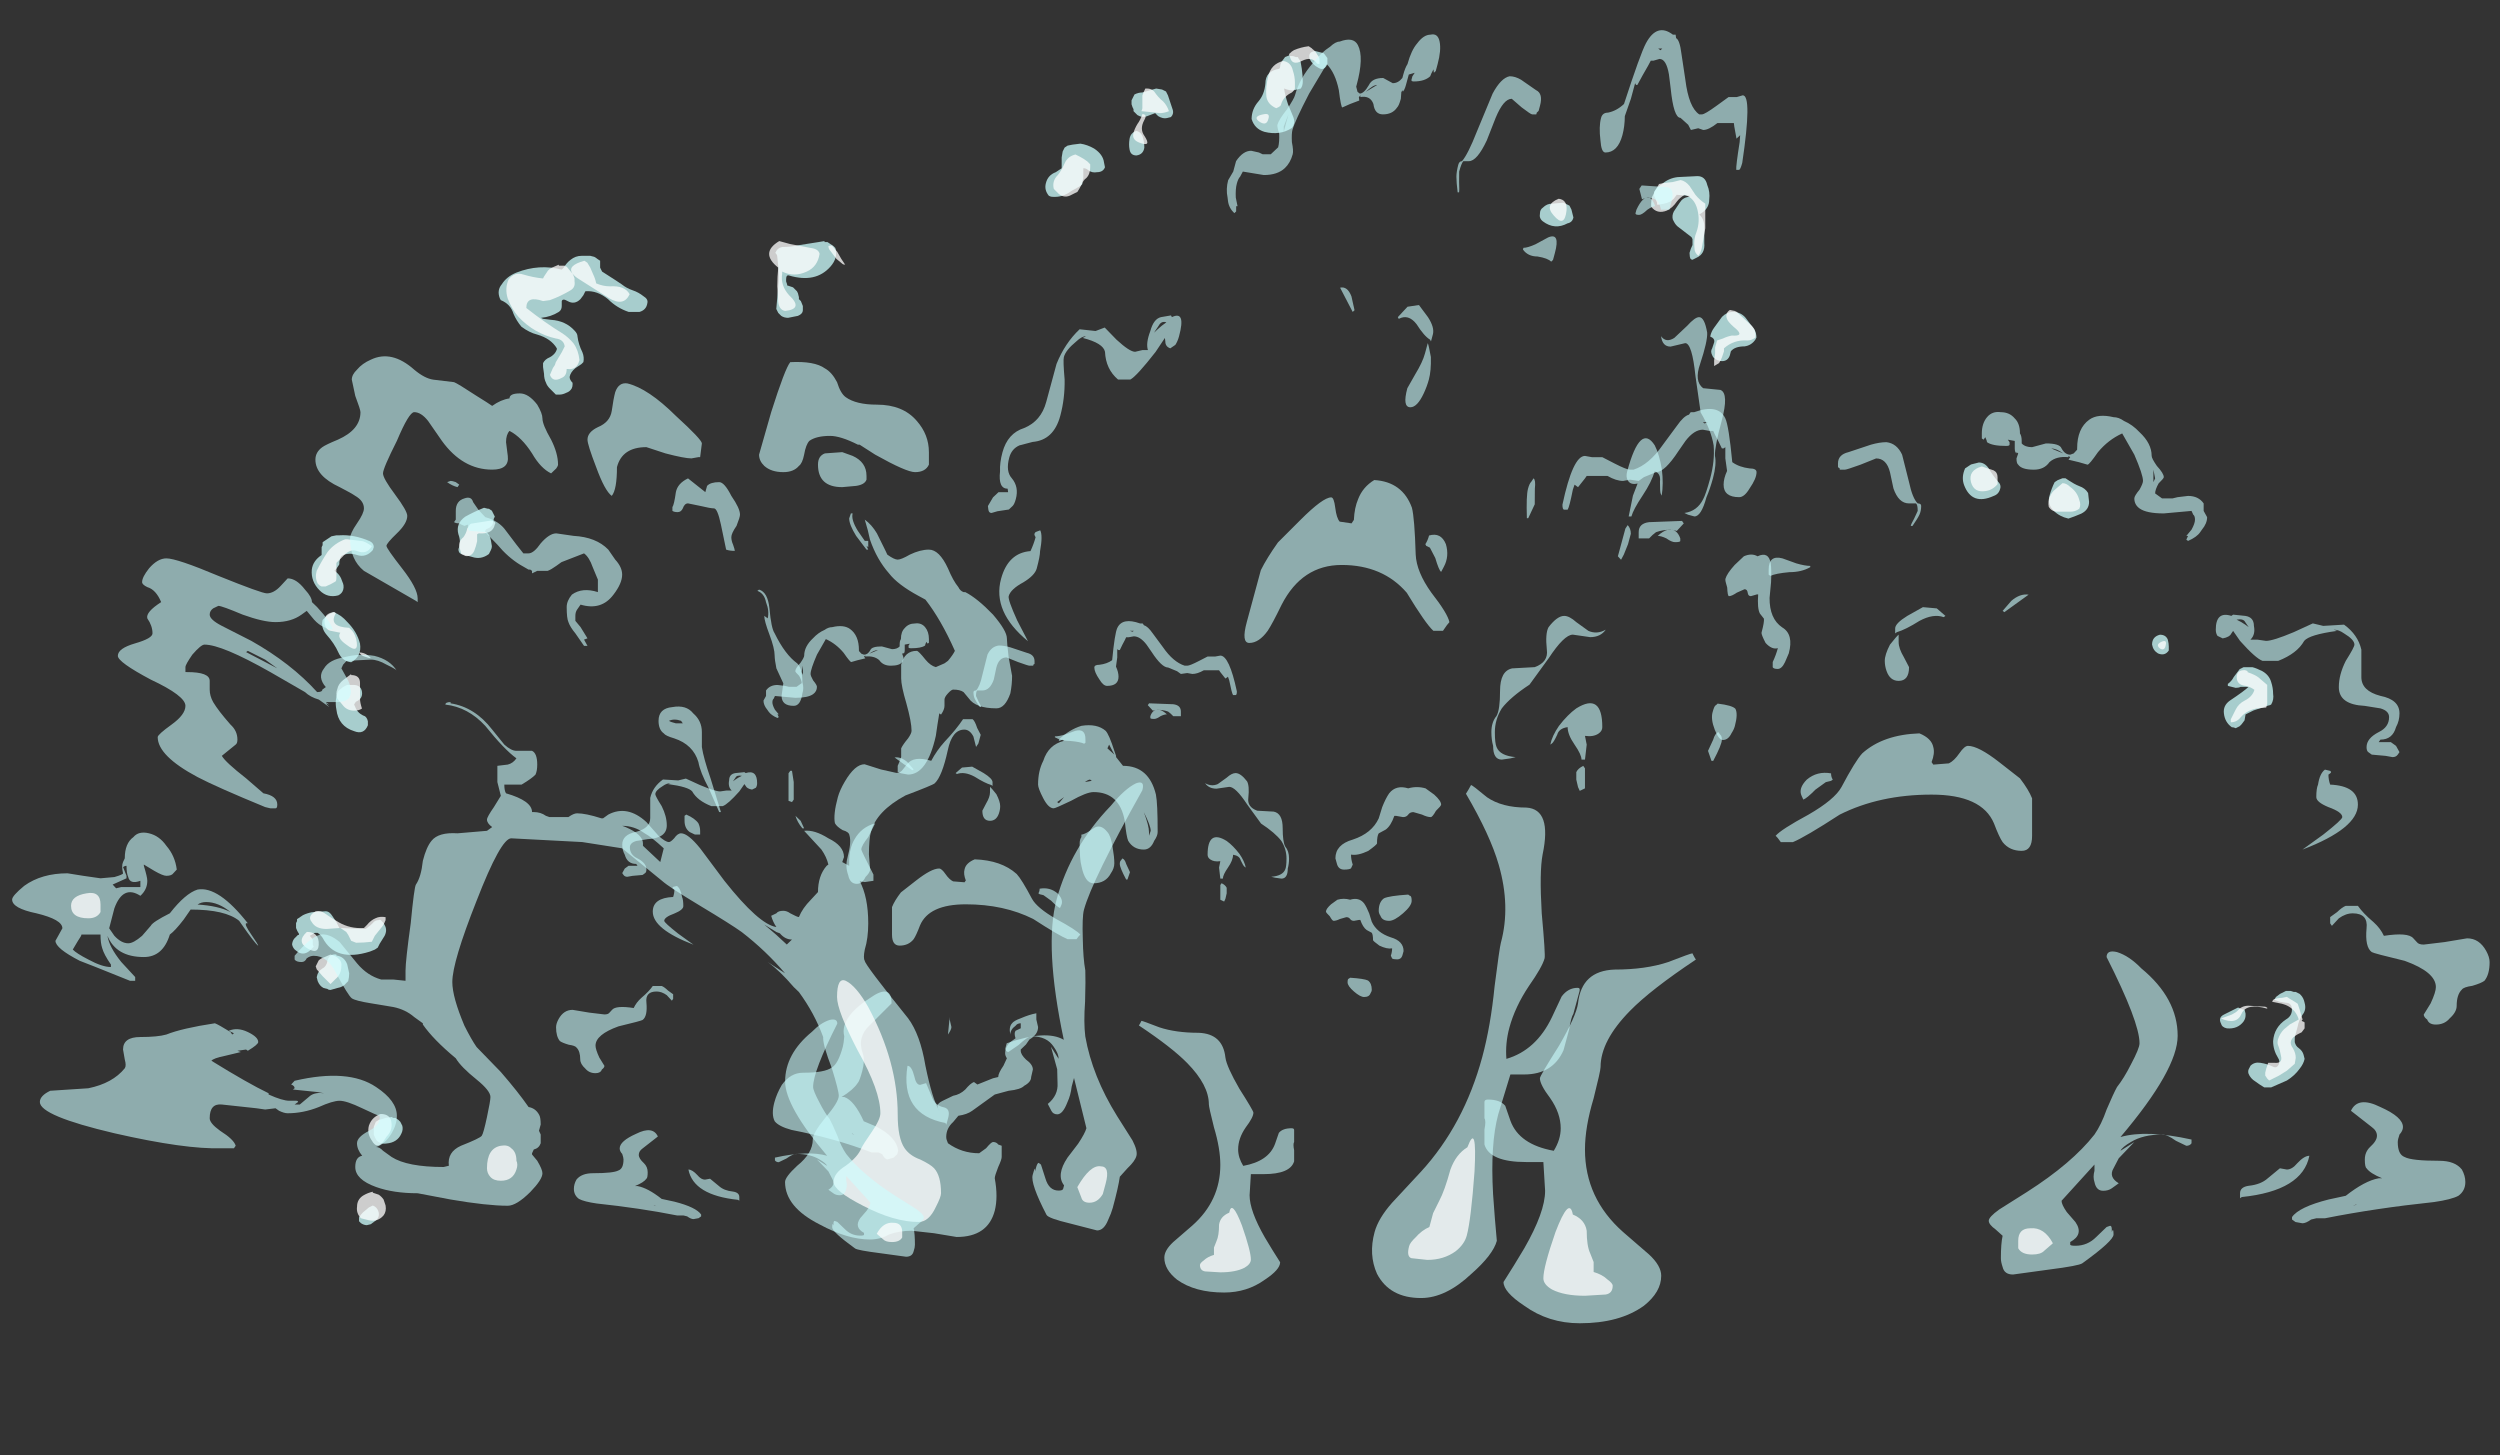 <?xml version="1.0" encoding="UTF-8" standalone="no"?>
<svg xmlns:ffdec="https://www.free-decompiler.com/flash" xmlns:xlink="http://www.w3.org/1999/xlink" ffdec:objectType="frame" height="293.95px" width="504.9px" xmlns="http://www.w3.org/2000/svg">
  <rect width="100%" height="100%" fill="#333333" stroke="none"/>
  <g transform="matrix(1.0, 0.0, 0.0, 1.0, 268.6, 242.25)">
    <use ffdec:characterId="330" height="59.9" transform="matrix(-3.975, 0.0, 0.0, 3.975, 197.036, -232.916)" width="102.3" xlink:href="#shape0"/>
    <use ffdec:characterId="329" height="36.6" transform="matrix(-5.531, 0.0, -1.896, 7.0, 126.79, -236.3)" width="33.3" xlink:href="#shape1"/>
    <use ffdec:characterId="327" height="35.3" transform="matrix(-7.0, 0.0, 0.0, 5.048, -34.8, -170.118)" width="33.05" xlink:href="#shape2"/>
    <use ffdec:characterId="329" height="36.6" transform="matrix(-5.14, 0.0, 0.0, 3.707, 14.865, -116.888)" width="33.3" xlink:href="#shape1"/>
    <use ffdec:characterId="329" height="36.6" transform="matrix(7.0, 0.0, 0.0, 5.048, 1.1, -159.762)" width="33.3" xlink:href="#shape1"/>
  </g>
  <defs>
    <g id="shape0" transform="matrix(1.0, 0.0, 0.0, 1.0, 40.55, 61.6)">
      <path d="M9.8 -61.35 Q10.15 -61.3 10.05 -60.95 9.9 -60.65 9.6 -60.5 9.35 -60.35 9.2 -60.6 L9.15 -60.7 9.15 -61.0 9.3 -61.2 9.35 -61.25 9.75 -61.35 9.8 -61.35 M11.05 -61.15 L11.3 -61.05 11.45 -60.85 Q11.55 -60.7 11.55 -60.55 11.55 -60.5 11.6 -60.45 12.3 -60.35 12.3 -59.7 12.35 -59.15 12.65 -58.8 13.0 -58.4 13.0 -57.9 12.85 -57.4 12.35 -57.25 11.55 -57.05 10.95 -57.45 10.75 -57.7 10.9 -58.05 L11.15 -58.65 Q11.3 -59.1 11.35 -59.45 L11.2 -59.4 Q11.05 -59.35 10.9 -59.35 10.7 -59.4 10.5 -59.45 10.4 -59.6 10.4 -59.8 10.4 -60.1 10.45 -60.45 L10.5 -60.75 Q10.5 -60.85 10.6 -60.95 L10.65 -61.05 10.75 -61.05 10.9 -61.1 11.05 -61.1 11.05 -61.15 M17.1 -58.0 Q16.95 -58.15 17.0 -58.35 L17.25 -59.1 17.35 -59.3 17.55 -59.4 17.85 -59.45 18.2 -59.35 Q18.4 -59.3 18.55 -59.25 18.75 -59.25 18.95 -59.15 L19.1 -58.85 19.1 -58.65 19.05 -58.5 19.0 -58.4 19.0 -58.3 18.8 -58.1 Q18.55 -57.95 18.3 -58.05 L17.9 -58.2 17.75 -58.05 Q17.5 -57.9 17.3 -57.95 L17.1 -58.0 M19.2 -56.9 Q19.25 -56.6 19.2 -56.35 19.15 -56.05 18.85 -56.05 18.5 -56.1 18.45 -56.45 18.45 -56.75 18.55 -57.05 18.65 -57.25 18.85 -57.3 19.15 -57.2 19.2 -56.9 M22.1 -56.6 L22.35 -56.55 22.5 -56.45 22.6 -56.25 22.65 -55.95 22.65 -55.4 Q22.8 -55.3 22.95 -55.2 23.35 -55.05 23.45 -54.65 23.55 -54.3 23.3 -54.0 23.2 -53.95 23.15 -53.95 22.6 -53.9 22.15 -54.25 21.95 -54.35 21.7 -54.5 L21.6 -54.6 Q21.6 -54.65 21.6 -54.7 L21.55 -54.9 21.55 -55.4 Q21.4 -55.4 21.3 -55.3 21.1 -55.15 20.85 -55.2 20.55 -55.2 20.45 -55.45 L20.5 -55.7 Q20.55 -56.1 21.0 -56.4 21.35 -56.6 21.7 -56.65 L22.1 -56.6 M45.3 -49.7 L46.0 -50.15 46.1 -50.35 46.1 -50.7 46.25 -50.8 Q46.3 -50.85 46.4 -50.9 L46.6 -50.95 47.05 -50.95 Q47.35 -50.95 47.6 -50.75 47.8 -50.6 47.95 -50.35 L48.05 -50.25 Q49.2 -50.55 50.35 -50.1 50.85 -49.9 51.1 -49.5 51.35 -49.2 51.2 -48.8 L51.15 -48.7 Q50.65 -48.5 50.5 -48.0 50.35 -47.65 50.1 -47.35 49.7 -47.05 49.3 -46.95 48.6 -46.75 48.3 -46.25 L48.3 -46.2 Q48.35 -46.05 48.45 -45.95 48.55 -45.85 48.65 -45.8 48.9 -45.7 49.0 -45.5 L49.0 -45.3 48.95 -44.95 Q48.95 -44.7 48.85 -44.5 48.8 -44.35 48.65 -44.2 L48.35 -43.9 48.15 -43.9 Q48.0 -43.9 47.8 -44.0 47.65 -44.05 47.55 -44.2 47.5 -44.3 47.5 -44.4 L47.5 -44.5 Q47.65 -44.65 47.65 -44.8 47.6 -45.05 47.35 -45.25 L47.05 -45.45 46.95 -45.55 Q46.9 -45.8 47.0 -46.05 47.2 -46.45 47.25 -46.85 47.25 -47.0 47.4 -47.15 47.85 -47.65 48.6 -47.7 L49.0 -47.75 49.1 -47.8 Q48.6 -47.85 48.2 -48.1 48.05 -48.2 48.05 -48.4 L48.05 -48.65 Q48.0 -48.8 47.75 -48.65 47.4 -48.45 47.1 -48.75 L46.95 -48.95 Q46.9 -49.05 46.85 -49.15 46.25 -49.2 45.7 -48.75 45.25 -48.3 44.65 -48.1 L44.1 -48.1 Q43.75 -48.2 43.7 -48.55 43.65 -48.75 43.9 -48.9 44.15 -49.1 44.45 -49.2 44.75 -49.3 45.0 -49.5 L45.3 -49.7 M35.0 -51.65 L35.95 -51.5 Q36.4 -51.4 36.85 -51.4 37.1 -51.35 37.2 -51.1 37.1 -51.0 37.1 -50.9 L37.05 -50.4 Q37.0 -49.9 37.05 -49.4 L37.15 -48.25 37.05 -48.05 36.9 -47.9 Q36.75 -47.8 36.55 -47.8 36.3 -47.85 36.05 -47.9 35.8 -48.0 35.8 -48.2 L35.8 -48.4 35.9 -48.65 36.0 -48.75 36.0 -48.85 36.05 -49.05 36.1 -49.15 36.3 -49.35 36.6 -49.45 36.6 -49.5 36.65 -49.65 36.65 -49.75 Q36.65 -50.0 36.5 -49.95 35.15 -49.55 34.4 -50.4 34.0 -50.85 34.15 -51.35 L34.25 -51.45 34.55 -51.65 34.7 -51.65 34.7 -51.7 35.0 -51.65 M57.6 -36.15 Q57.6 -36.35 57.8 -36.45 58.6 -36.8 59.35 -36.75 L59.5 -36.75 59.75 -36.7 60.2 -36.4 60.2 -36.25 60.25 -36.15 60.25 -35.75 Q60.7 -35.45 60.75 -35.0 60.8 -34.4 60.35 -33.95 59.95 -33.55 59.4 -33.7 59.2 -33.8 59.15 -34.0 59.1 -34.2 59.2 -34.4 59.3 -34.75 59.6 -34.95 L59.5 -35.05 59.4 -35.2 Q59.35 -35.25 59.35 -35.3 L59.35 -35.4 59.3 -35.6 59.25 -35.7 Q58.9 -35.9 58.45 -35.75 58.0 -35.6 57.65 -36.0 L57.6 -36.15 M53.3 -36.8 Q53.15 -36.4 53.3 -36.05 53.3 -35.85 53.15 -35.8 L52.6 -35.65 Q52.15 -35.5 51.75 -35.8 L51.65 -36.0 Q51.6 -36.1 51.6 -36.2 L51.65 -36.5 Q51.7 -36.8 51.95 -36.95 L51.9 -37.05 51.7 -37.15 51.6 -37.25 51.55 -37.35 51.5 -37.6 51.45 -37.7 51.6 -38.0 51.75 -38.1 51.8 -38.1 52.0 -38.15 Q52.5 -37.95 52.95 -37.7 53.45 -37.35 53.3 -36.8 M60.2 -32.45 Q60.3 -32.05 60.0 -31.7 59.6 -31.25 59.4 -30.8 59.2 -30.35 58.75 -30.3 58.2 -30.6 58.3 -31.25 58.45 -31.85 58.95 -32.35 59.25 -32.7 59.65 -32.85 L59.85 -32.75 60.0 -32.65 60.2 -32.45 M58.95 -29.15 Q59.05 -29.1 59.15 -29.05 L59.4 -28.85 Q59.6 -28.4 59.5 -27.9 59.4 -27.05 58.6 -26.8 58.1 -26.6 57.9 -27.1 L57.9 -27.3 Q57.95 -27.55 58.15 -27.6 58.45 -27.75 58.55 -28.05 L58.6 -28.15 Q58.55 -28.25 58.5 -28.3 58.15 -28.45 58.2 -28.8 58.25 -29.15 58.65 -29.15 L58.95 -29.15 M60.7 -16.2 Q60.75 -16.3 60.85 -16.4 L60.6 -16.55 60.45 -16.55 Q60.3 -16.45 60.2 -16.3 59.55 -15.05 57.8 -15.6 L57.55 -15.7 57.4 -15.8 Q57.35 -15.9 57.3 -16.0 L57.05 -16.4 Q56.9 -16.7 57.05 -16.95 L57.1 -17.05 57.2 -17.15 Q57.25 -17.25 57.35 -17.2 57.55 -17.2 57.65 -17.05 57.8 -16.9 57.95 -16.8 58.0 -16.75 58.05 -16.75 L59.35 -16.8 59.5 -17.1 59.7 -17.4 Q59.85 -17.65 60.05 -17.65 L60.75 -17.6 Q61.0 -17.55 61.2 -17.45 L61.5 -17.25 61.5 -17.15 61.55 -17.05 61.55 -16.8 Q61.5 -16.65 61.4 -16.5 L61.4 -16.45 61.45 -16.45 61.65 -16.25 Q61.75 -16.1 61.75 -15.95 61.7 -15.75 61.55 -15.65 61.2 -15.35 60.85 -15.65 L60.65 -15.85 60.7 -15.95 60.7 -16.2 M58.95 -14.95 Q59.1 -15.35 59.5 -15.4 L59.5 -15.45 Q59.85 -15.5 59.95 -15.15 60.0 -14.85 60.2 -14.75 60.45 -14.6 60.5 -14.3 L60.45 -14.1 Q60.35 -13.85 60.15 -13.75 L59.95 -13.7 Q59.9 -13.65 59.8 -13.65 L59.45 -13.75 Q59.15 -13.8 59.0 -14.0 L58.9 -14.1 Q58.85 -14.3 58.85 -14.5 58.9 -14.75 58.95 -14.95 M57.0 -7.15 L57.15 -7.1 57.35 -7.05 57.5 -6.95 57.6 -6.7 57.6 -6.3 Q57.55 -6.15 57.45 -6.0 57.25 -5.8 56.95 -5.85 56.4 -5.9 56.2 -6.35 56.1 -6.55 56.15 -6.75 L56.25 -6.95 56.35 -7.05 56.5 -7.15 56.65 -7.15 56.65 -7.2 57.0 -7.15 M57.85 -2.6 L58.15 -2.35 Q58.25 -2.25 58.35 -2.1 L58.35 -1.9 58.25 -1.8 Q58.1 -1.7 57.95 -1.7 L57.75 -1.75 57.55 -1.9 Q57.3 -2.05 57.35 -2.35 57.4 -2.55 57.55 -2.65 L57.65 -2.7 57.85 -2.6 M-2.25 -53.6 Q-2.0 -53.6 -1.8 -53.4 -1.65 -53.3 -1.65 -53.1 -1.6 -52.85 -1.8 -52.7 -2.4 -52.25 -3.05 -52.6 -3.3 -52.65 -3.35 -52.9 L-3.25 -53.3 -3.15 -53.5 Q-2.95 -53.6 -2.85 -53.65 L-2.25 -53.6 M-7.45 -54.2 L-7.45 -54.0 -7.5 -53.9 -7.6 -53.65 -7.6 -53.55 -7.7 -53.55 -7.95 -53.6 Q-8.25 -53.65 -8.45 -53.85 L-8.6 -54.05 -9.25 -54.0 -9.25 -53.95 -9.2 -53.95 Q-8.9 -53.9 -8.75 -53.65 L-8.45 -53.2 Q-8.35 -53.0 -8.4 -52.8 L-8.45 -52.7 Q-8.55 -52.5 -8.7 -52.4 L-9.35 -51.9 -9.4 -51.8 -9.4 -51.5 Q-9.3 -51.3 -9.25 -51.1 -9.25 -50.9 -9.3 -50.8 -9.35 -50.75 -9.4 -50.75 -9.5 -50.8 -9.6 -50.85 -10.05 -51.05 -10.0 -51.6 -10.0 -52.0 -10.0 -52.45 -10.0 -52.8 -9.75 -53.05 L-9.9 -53.15 Q-10.25 -53.4 -10.25 -53.8 -10.3 -54.2 -10.15 -54.55 -10.05 -55.0 -9.65 -55.0 L-8.65 -54.95 Q-8.2 -54.9 -7.85 -54.6 -7.6 -54.45 -7.45 -54.2 M-11.45 -48.1 Q-11.15 -48.1 -10.9 -47.85 L-10.5 -47.3 Q-10.35 -47.1 -10.3 -46.85 -10.55 -46.75 -10.5 -46.55 L-10.4 -46.25 Q-10.3 -46.1 -10.4 -45.9 L-10.45 -45.8 Q-10.65 -45.6 -10.9 -45.6 -11.2 -45.6 -11.3 -45.9 L-11.35 -46.1 Q-11.55 -46.35 -12.05 -46.35 -12.4 -46.4 -12.6 -46.7 L-12.65 -46.8 Q-12.65 -47.0 -12.55 -47.2 L-12.1 -47.8 Q-11.85 -48.1 -11.45 -48.1 M-37.85 -30.05 L-37.4 -30.05 -37.2 -29.95 -36.9 -29.55 Q-36.8 -29.35 -36.6 -29.2 L-36.6 -29.1 Q-36.8 -29.05 -37.0 -29.0 -37.15 -29.0 -37.25 -29.05 L-37.65 -29.05 Q-37.45 -28.85 -36.7 -28.35 -36.35 -28.1 -36.4 -27.7 -36.45 -27.25 -36.8 -27.0 -36.9 -27.0 -37.0 -26.95 -37.1 -27.0 -37.2 -27.05 L-37.3 -27.15 -37.45 -27.35 -37.5 -27.65 Q-37.7 -27.75 -37.9 -27.85 L-38.65 -28.1 Q-38.7 -28.1 -38.8 -28.15 -38.95 -28.4 -38.9 -28.7 -38.9 -29.0 -38.8 -29.3 -38.7 -29.65 -38.35 -29.85 -38.05 -30.0 -37.85 -30.05 M-23.75 -40.4 L-23.55 -40.35 -23.25 -40.15 Q-23.05 -39.7 -23.2 -39.3 -23.6 -38.25 -24.7 -38.75 -25.0 -38.85 -25.05 -39.2 -25.05 -39.35 -24.95 -39.45 -24.65 -39.8 -24.45 -40.15 -24.25 -40.45 -23.95 -40.45 L-23.75 -40.4 M-28.2 -39.65 L-27.95 -39.55 -27.8 -39.45 Q-27.65 -39.15 -27.55 -38.8 -27.4 -38.35 -27.75 -38.0 -28.05 -37.7 -28.5 -37.6 -28.8 -37.7 -29.15 -37.85 -29.55 -38.05 -29.55 -38.45 L-29.5 -38.9 Q-29.35 -39.15 -29.05 -39.25 -28.8 -39.35 -28.5 -39.55 L-28.35 -39.65 -28.2 -39.65 M-32.75 -31.2 Q-32.8 -30.9 -33.05 -30.75 -33.4 -30.6 -33.6 -30.9 L-33.6 -31.1 Q-33.6 -31.25 -33.55 -31.45 -33.45 -31.7 -33.15 -31.7 -32.75 -31.6 -32.75 -31.2 M-36.7 -12.55 L-36.4 -12.4 Q-36.1 -12.25 -36.25 -11.95 -36.3 -11.75 -36.55 -11.7 -37.1 -11.65 -37.4 -12.05 -37.5 -12.2 -37.5 -12.35 L-37.5 -12.45 -37.45 -12.65 -37.4 -12.65 -37.25 -12.7 -37.15 -12.75 -37.1 -12.75 -36.7 -12.55 M-38.95 -13.15 Q-39.1 -13.1 -39.25 -13.05 L-39.55 -13.0 Q-39.8 -13.0 -39.85 -12.75 -39.9 -12.35 -39.55 -12.15 -38.95 -11.75 -38.9 -11.05 -38.9 -10.6 -39.15 -10.2 -39.25 -10.05 -39.2 -9.9 -39.1 -9.65 -38.9 -9.75 -38.6 -9.9 -38.25 -9.95 -37.95 -10.0 -37.75 -9.8 L-37.7 -9.7 Q-37.6 -9.55 -37.65 -9.4 -37.75 -9.15 -38.0 -9.0 -38.2 -8.85 -38.45 -8.7 L-38.8 -8.7 -39.6 -9.05 Q-40.0 -9.3 -40.25 -9.65 -40.45 -9.9 -40.5 -10.15 L-40.45 -10.35 Q-40.4 -10.55 -40.2 -10.7 -40.05 -10.8 -40.0 -11.0 L-40.0 -11.25 -40.15 -11.8 Q-40.2 -12.1 -40.4 -12.4 -40.6 -12.65 -40.5 -13.0 -40.45 -13.25 -40.3 -13.4 L-40.25 -13.45 -40.05 -13.55 -39.95 -13.55 -39.8 -13.6 -39.55 -13.6 -39.25 -13.45 -39.05 -13.3 -38.95 -13.15" fill="#ccfffe" fill-opacity="0.753" fill-rule="evenodd" stroke="none"/>
      <path d="M9.55 -60.7 L9.55 -60.9 Q9.55 -61.05 9.65 -61.15 9.75 -61.35 9.9 -61.45 L9.95 -61.5 10.1 -61.6 Q10.5 -61.55 10.85 -61.4 10.95 -61.35 11.1 -61.2 L11.05 -61.05 Q10.95 -60.6 10.45 -60.85 9.95 -61.1 9.7 -60.75 9.7 -60.7 9.55 -60.7 M11.4 -60.85 Q12.0 -60.7 12.15 -60.1 12.3 -59.5 12.25 -59.05 12.2 -58.65 11.75 -58.45 11.5 -58.55 11.5 -58.65 11.4 -59.0 11.05 -59.2 10.9 -59.25 10.8 -59.45 L10.8 -59.75 Q10.8 -60.05 10.9 -60.35 11.0 -60.8 11.4 -60.85 M12.65 -57.8 Q12.25 -57.5 12.15 -57.9 12.05 -58.2 12.35 -58.15 12.95 -58.05 12.65 -57.8 M18.55 -59.1 L18.55 -58.8 Q18.55 -58.6 18.55 -58.45 18.55 -58.4 18.6 -58.3 L18.1 -58.25 17.65 -58.2 Q17.45 -58.2 17.2 -58.3 17.3 -58.6 17.5 -58.8 17.75 -59.0 17.95 -59.3 18.1 -59.45 18.3 -59.45 L18.4 -59.45 Q18.5 -59.25 18.55 -59.1 M18.8 -57.65 Q18.95 -57.4 19.0 -57.2 19.1 -56.85 18.7 -56.7 18.05 -56.45 18.45 -57.05 18.7 -57.4 18.45 -57.85 18.3 -58.1 18.5 -58.15 L18.55 -58.15 Q18.65 -57.85 18.8 -57.65 M37.0 -51.7 Q38.0 -51.1 37.05 -50.35 37.1 -49.9 37.1 -49.4 L37.05 -48.6 Q37.0 -48.2 36.7 -48.15 35.75 -48.25 36.5 -48.95 36.95 -49.45 36.85 -50.05 L36.85 -50.15 Q36.25 -49.85 35.6 -50.15 35.05 -50.4 34.95 -51.05 35.0 -51.3 35.4 -51.35 L36.45 -51.55 37.0 -51.7 M44.6 -49.0 Q44.85 -49.45 45.6 -49.4 45.95 -49.4 46.3 -49.55 46.35 -49.8 46.45 -50.0 L46.6 -50.35 46.75 -50.6 46.9 -50.7 Q47.8 -50.45 47.5 -50.05 L47.55 -50.1 47.8 -50.4 Q47.85 -50.4 47.9 -50.45 L48.2 -50.45 48.2 -50.5 48.55 -50.35 Q48.65 -50.3 48.75 -50.2 L48.95 -49.9 49.0 -49.8 Q49.5 -49.85 50.0 -50.0 50.45 -50.15 50.75 -49.75 50.95 -49.3 50.8 -48.8 50.6 -48.25 50.25 -47.85 49.45 -47.0 48.35 -46.75 47.95 -46.7 47.9 -46.35 L48.05 -46.05 48.35 -45.55 48.4 -45.4 48.5 -45.25 48.65 -44.9 Q48.5 -44.5 48.05 -44.75 47.8 -44.85 47.8 -45.2 L47.75 -45.2 Q47.35 -45.15 47.2 -45.5 L47.15 -45.65 Q47.2 -46.15 47.45 -46.5 47.7 -46.8 48.0 -47.0 48.9 -47.55 49.85 -48.3 49.85 -48.95 49.0 -48.65 L48.65 -48.7 Q48.1 -48.9 47.6 -49.2 47.35 -49.35 47.4 -49.65 L47.4 -49.8 Q47.45 -49.95 47.5 -50.05 47.4 -49.9 47.15 -49.75 L45.65 -48.8 Q44.9 -48.35 44.6 -49.0 M34.4 -51.2 L34.1 -50.8 33.8 -50.55 Q33.75 -50.5 33.65 -50.5 L33.85 -50.8 34.05 -51.15 34.3 -51.45 Q34.3 -51.5 34.5 -51.45 34.5 -51.3 34.4 -51.2 M22.5 -55.65 Q22.65 -55.3 22.85 -55.05 23.15 -54.75 23.05 -54.35 L22.8 -54.1 Q22.5 -53.85 22.15 -54.05 L21.85 -54.2 Q21.75 -54.35 21.65 -54.55 21.55 -54.8 21.4 -54.9 21.2 -55.1 21.2 -55.45 L21.2 -55.6 21.35 -55.75 Q21.55 -55.9 21.75 -56.0 L21.95 -56.1 Q22.35 -56.0 22.5 -55.65 M52.75 -37.25 L52.85 -37.1 Q52.9 -36.85 53.05 -36.65 53.3 -36.45 53.25 -36.15 L53.15 -35.8 52.95 -35.7 Q52.65 -35.65 52.5 -35.95 52.4 -36.2 52.35 -36.45 L52.35 -36.8 Q52.3 -36.85 52.25 -36.85 51.55 -36.8 51.45 -37.3 51.35 -37.45 51.65 -37.5 L52.6 -37.35 Q52.7 -37.35 52.75 -37.25 M59.95 -35.9 Q60.25 -35.45 60.5 -34.95 60.6 -34.6 60.45 -34.3 L60.35 -34.2 60.25 -34.15 60.05 -34.15 Q59.8 -34.25 59.55 -34.4 59.5 -34.45 59.5 -34.55 L59.5 -35.35 59.2 -35.65 Q58.8 -36.1 58.45 -35.95 57.95 -35.75 57.7 -36.2 L57.85 -36.3 Q58.0 -36.4 58.15 -36.45 L58.95 -36.55 59.05 -36.55 Q59.6 -36.35 59.95 -35.9 M58.85 -32.05 Q59.9 -32.1 59.55 -32.75 59.5 -32.8 59.6 -32.85 60.15 -32.8 60.1 -32.3 60.05 -31.95 59.8 -31.9 L59.3 -31.8 Q59.5 -31.55 59.0 -31.2 58.3 -30.65 58.5 -31.5 58.6 -31.85 58.8 -32.0 L58.85 -32.05 M58.35 -30.8 Q58.25 -30.65 58.1 -30.6 57.55 -30.4 57.9 -30.65 58.1 -30.8 58.35 -30.8 M59.15 -29.4 Q59.4 -29.2 59.45 -28.95 59.55 -28.7 59.45 -28.45 L59.2 -28.15 Q58.95 -27.8 58.5 -27.85 58.35 -27.85 58.2 -27.95 58.3 -28.25 58.3 -28.45 L58.3 -29.25 Q58.3 -29.65 58.75 -29.65 L58.75 -29.7 59.15 -29.4 M60.55 -17.65 Q61.0 -17.4 60.75 -17.1 60.55 -16.75 60.0 -16.75 L59.3 -16.8 Q59.15 -16.7 59.0 -16.6 L58.9 -16.45 58.75 -16.15 58.5 -16.05 Q58.1 -16.05 57.7 -16.1 L57.55 -16.4 57.15 -16.9 Q57.05 -17.05 57.0 -17.2 L57.0 -17.35 Q57.3 -17.4 57.5 -17.3 57.75 -17.2 57.95 -16.95 L58.1 -16.8 Q58.8 -16.75 59.4 -17.1 59.75 -17.3 60.1 -17.55 60.3 -17.7 60.55 -17.65 M60.15 -15.3 Q60.3 -15.25 60.4 -15.15 L60.55 -14.85 60.5 -14.7 60.2 -14.35 59.8 -13.95 59.55 -14.2 Q59.25 -14.45 59.25 -14.85 59.2 -15.1 59.45 -15.3 59.6 -15.4 59.8 -15.45 L60.15 -15.3 M60.95 -15.75 Q60.35 -15.4 60.4 -16.1 60.45 -16.6 61.0 -16.6 61.55 -16.1 60.95 -15.75 M57.25 -7.35 Q57.7 -7.2 57.85 -6.75 57.95 -6.35 57.7 -6.0 57.45 -5.55 57.15 -5.9 L56.95 -6.2 Q56.65 -6.5 56.7 -6.9 56.75 -7.35 57.25 -7.35 M57.05 -2.85 L57.1 -3.0 Q57.2 -3.15 57.35 -3.25 L57.65 -3.35 57.65 -3.4 Q57.9 -3.35 58.15 -3.2 58.45 -3.0 58.45 -2.65 58.5 -2.3 58.25 -2.05 L57.85 -1.95 Q57.4 -1.85 57.1 -2.2 56.95 -2.4 57.0 -2.7 L57.05 -2.85 M-2.35 -53.0 Q-2.9 -52.35 -3.0 -53.25 -3.05 -53.8 -2.6 -53.85 -1.85 -53.55 -2.35 -53.0 M-7.95 -54.65 L-7.7 -54.6 -7.5 -54.25 -7.35 -53.95 Q-7.3 -53.8 -7.3 -53.6 L-7.3 -53.45 Q-7.6 -53.05 -8.1 -53.25 -8.4 -53.4 -8.6 -53.7 -8.75 -53.9 -9.0 -54.05 -9.5 -53.9 -9.65 -53.3 -9.8 -52.7 -9.6 -52.15 -9.45 -51.8 -9.5 -51.35 -9.5 -51.1 -9.7 -50.95 -9.85 -51.15 -9.9 -51.5 L-10.05 -52.35 -10.05 -53.6 Q-9.75 -53.8 -9.55 -54.05 L-9.25 -54.5 Q-9.05 -54.75 -8.8 -54.8 L-8.4 -54.7 -7.95 -54.65 M-11.3 -48.2 Q-11.0 -48.0 -11.2 -47.65 -11.35 -47.45 -11.6 -47.25 -12.05 -46.85 -11.4 -46.9 -11.15 -46.85 -10.95 -46.75 -10.8 -46.7 -10.65 -46.65 L-10.55 -46.3 -10.55 -46.0 -10.5 -45.65 -10.5 -45.35 -10.75 -45.5 Q-10.85 -45.65 -10.9 -45.8 L-11.0 -46.1 -11.0 -46.25 Q-11.5 -46.7 -12.2 -46.65 -12.4 -46.65 -12.6 -46.8 -12.65 -47.2 -12.35 -47.45 L-11.65 -48.1 -11.55 -48.15 -11.3 -48.2 M-37.85 -29.7 L-37.6 -29.8 -37.6 -29.85 Q-37.5 -29.9 -37.45 -29.9 -37.05 -29.9 -37.05 -29.55 -37.05 -29.15 -37.5 -29.1 -37.75 -29.05 -37.95 -28.9 -37.85 -28.55 -37.45 -28.35 -37.15 -28.2 -37.0 -27.9 L-36.75 -27.4 Q-36.75 -27.35 -36.75 -27.25 -37.05 -27.25 -37.25 -27.5 -37.55 -27.85 -38.05 -27.95 L-38.55 -28.0 -38.6 -28.2 -38.6 -29.15 -38.25 -29.45 Q-38.1 -29.6 -37.85 -29.7 M-24.9 -39.35 L-24.9 -39.7 Q-24.9 -39.95 -24.7 -40.05 L-24.1 -40.25 Q-23.4 -40.05 -23.55 -39.45 -23.7 -38.9 -24.3 -39.0 -24.65 -39.05 -24.9 -39.35 M-28.2 -39.4 L-27.85 -39.1 Q-27.65 -38.95 -27.55 -38.7 -27.45 -38.45 -27.5 -38.2 -27.65 -37.95 -27.95 -37.95 L-28.6 -37.95 Q-28.85 -37.95 -29.05 -38.1 -29.15 -38.3 -29.05 -38.55 -28.95 -38.95 -28.6 -39.2 -28.4 -39.4 -28.2 -39.4 M-33.15 -31.0 Q-33.4 -30.85 -33.45 -31.2 -33.5 -31.45 -33.25 -31.35 -32.9 -31.2 -33.15 -31.0 M-37.3 -12.45 Q-37.55 -13.0 -38.6 -12.7 L-38.6 -12.75 -38.5 -12.8 -37.65 -12.85 Q-37.3 -12.85 -37.1 -12.6 -37.0 -12.5 -36.8 -12.4 L-36.25 -12.2 Q-37.05 -11.85 -37.3 -12.45 M-38.85 -13.05 L-39.35 -12.95 Q-39.75 -12.85 -40.0 -12.55 -40.15 -12.35 -40.2 -12.15 L-39.75 -11.9 -39.45 -11.65 Q-39.25 -11.45 -39.15 -11.15 -39.1 -10.95 -39.15 -10.85 -39.25 -10.6 -39.3 -10.3 -39.4 -9.9 -38.95 -9.95 L-38.65 -9.95 -38.55 -9.65 -38.5 -9.45 -38.5 -9.3 -38.6 -9.15 Q-38.65 -9.1 -38.7 -9.05 L-39.2 -9.3 -39.6 -9.55 -40.0 -9.9 -40.05 -10.2 Q-40.05 -10.45 -39.9 -10.7 -39.6 -11.1 -40.15 -11.4 L-40.35 -11.5 -40.5 -11.7 -40.5 -12.0 Q-40.45 -12.05 -40.4 -12.05 L-40.35 -12.1 -40.4 -12.15 -40.35 -12.3 -40.25 -12.65 -40.15 -12.95 -40.0 -13.05 -39.75 -13.2 -39.6 -13.3 -39.35 -13.25 Q-39.1 -13.25 -38.9 -13.15 L-38.85 -13.05" fill="#ffffff" fill-opacity="0.753" fill-rule="evenodd" stroke="none"/>
    </g>
    <g id="shape1" transform="matrix(1.0, 0.0, 0.0, 1.0, 11.55, 35.5)">
      <path d="M0.6 -32.95 Q0.6 -32.7 0.4 -32.3 0.25 -31.95 0.1 -31.95 -0.35 -31.95 -0.35 -32.45 -0.35 -32.7 -0.25 -33.0 L-0.3 -33.5 -0.3 -33.95 -0.35 -33.9 -0.4 -33.9 Q-0.5 -34.2 -0.6 -34.45 L-0.65 -34.6 -0.75 -34.6 -0.95 -34.65 Q-1.2 -34.65 -1.45 -34.2 L-1.65 -33.8 Q-2.05 -32.95 -2.3 -32.95 L-2.65 -32.75 -2.8 -32.6 -3.05 -32.65 -3.25 -32.6 Q-3.45 -32.6 -3.7 -32.8 L-4.3 -32.8 -4.35 -32.7 -4.55 -32.35 -4.65 -32.45 -4.7 -32.25 Q-4.8 -31.55 -4.85 -31.45 L-4.95 -31.45 Q-5.0 -31.45 -5.0 -31.65 -4.7 -33.6 -4.35 -33.6 L-4.15 -33.55 -3.85 -33.55 -3.5 -33.3 Q-3.15 -33.05 -3.05 -33.05 L-2.95 -33.05 Q-2.5 -33.25 -2.1 -34.05 L-1.7 -34.8 Q-1.5 -35.2 -1.35 -35.25 L-1.3 -35.35 -1.2 -35.35 Q-0.5 -35.7 -0.3 -35.1 -0.2 -34.8 -0.1 -33.35 0.1 -33.15 0.4 -33.1 0.6 -33.1 0.6 -32.95 M3.15 -33.05 L3.0 -33.05 3.0 -33.1 2.95 -33.15 2.95 -33.3 Q2.95 -33.65 3.25 -33.75 L3.9 -34.05 Q4.15 -34.15 4.35 -34.15 4.65 -34.1 4.8 -33.65 L5.0 -32.55 Q5.1 -31.9 5.25 -31.7 5.35 -31.7 5.35 -31.6 5.35 -31.4 5.3 -31.25 5.25 -31.1 5.1 -30.8 L5.05 -30.8 Q5.05 -30.85 5.15 -31.1 L5.25 -31.4 Q5.25 -31.65 5.2 -31.7 L5.0 -31.7 Q4.7 -31.7 4.55 -32.3 L4.45 -32.95 Q4.35 -33.5 4.05 -33.5 L3.6 -33.25 Q3.2 -33.05 3.15 -33.05 M7.15 -34.25 L7.1 -34.3 7.1 -34.5 Q7.1 -34.9 7.25 -35.15 7.4 -35.4 7.65 -35.35 7.9 -35.35 8.05 -35.1 8.2 -34.9 8.2 -34.5 8.25 -34.4 8.25 -34.2 L8.25 -34.1 Q8.35 -33.95 8.55 -33.95 L8.95 -34.1 Q9.35 -34.1 9.4 -33.9 9.5 -33.65 9.65 -33.65 L9.75 -33.7 9.85 -33.85 9.85 -33.9 Q9.85 -34.7 10.2 -35.05 10.45 -35.3 10.9 -35.15 11.05 -35.15 11.2 -35.0 11.45 -34.85 11.65 -34.55 12.0 -34.1 12.0 -33.6 12.0 -33.5 12.15 -33.2 12.35 -32.9 12.35 -32.75 12.35 -32.7 12.2 -32.5 12.1 -32.25 12.1 -32.1 L12.3 -31.9 12.6 -31.9 12.75 -31.95 13.05 -32.0 Q13.35 -32.0 13.5 -31.7 L13.5 -31.4 13.6 -31.15 Q13.6 -30.9 13.45 -30.65 L13.4 -30.55 Q13.3 -30.35 13.05 -30.2 L13.0 -30.25 13.05 -30.4 13.0 -30.4 13.15 -30.65 Q13.25 -30.9 13.25 -31.05 13.25 -31.2 13.2 -31.25 L13.15 -31.4 12.35 -31.3 Q11.85 -31.3 11.65 -31.5 11.5 -31.65 11.5 -31.9 11.5 -32.0 11.65 -32.25 11.75 -32.5 11.75 -32.6 11.75 -32.85 11.5 -33.65 L11.15 -34.5 Q10.75 -34.25 10.45 -33.75 10.2 -33.25 10.15 -33.25 L9.9 -33.35 9.6 -33.45 9.65 -33.55 9.6 -33.6 9.6 -33.55 Q9.25 -33.6 9.05 -33.35 8.9 -33.05 8.6 -33.05 8.25 -33.05 8.15 -33.25 8.1 -33.3 8.1 -33.5 L8.15 -33.7 8.1 -33.75 8.1 -33.7 Q8.05 -33.75 8.05 -33.9 L8.05 -34.2 7.85 -34.25 7.9 -34.15 7.9 -34.05 Q7.9 -34.0 7.8 -34.0 7.4 -34.0 7.25 -34.15 7.25 -34.2 7.2 -34.35 L7.15 -34.25 M9.1 -33.9 L9.45 -33.7 Q9.25 -33.9 9.1 -33.9 M12.05 -32.7 L12.05 -32.55 12.1 -32.7 12.05 -33.05 12.05 -32.7 M16.65 -26.9 L16.95 -26.8 17.55 -26.85 Q17.95 -26.45 18.05 -25.85 L18.05 -24.75 Q18.05 -24.2 18.6 -24.0 19.15 -23.85 19.15 -23.3 19.15 -23.0 19.05 -22.75 18.95 -22.25 18.6 -22.25 L18.55 -22.15 18.9 -22.15 19.05 -22.0 19.15 -21.75 19.1 -21.65 Q19.05 -21.55 18.95 -21.55 L18.75 -21.6 18.35 -21.65 18.25 -21.75 Q18.2 -21.8 18.2 -21.95 18.2 -22.3 18.55 -22.55 18.85 -22.75 18.85 -23.15 18.85 -23.4 18.6 -23.5 L18.15 -23.6 Q17.4 -23.65 17.4 -24.35 17.4 -24.85 17.6 -25.4 17.85 -25.95 17.85 -26.05 17.85 -26.25 17.55 -26.5 17.4 -26.65 17.25 -26.65 L17.35 -26.6 Q16.55 -26.45 16.4 -26.2 16.2 -25.7 15.65 -25.4 L15.2 -25.4 Q15.0 -25.5 14.55 -26.2 L14.35 -26.6 14.3 -26.5 Q14.25 -26.35 14.05 -26.3 L13.9 -26.4 Q13.85 -26.5 13.85 -26.65 13.85 -27.4 14.3 -27.2 L14.35 -27.25 14.7 -27.2 Q14.95 -27.15 14.95 -26.8 15.0 -26.45 14.85 -26.25 L15.05 -26.25 15.3 -26.2 Q15.5 -26.2 16.1 -26.55 L16.65 -26.9 M14.7 -26.85 L14.8 -26.75 14.7 -26.95 Q14.65 -27.1 14.45 -27.05 14.6 -26.95 14.7 -26.85 M17.15 -20.45 Q17.95 -20.4 17.95 -19.65 17.95 -18.7 16.35 -17.85 L16.95 -18.45 Q17.5 -19.05 17.5 -19.15 17.5 -19.35 17.1 -19.55 16.75 -19.75 16.75 -19.95 16.75 -20.3 16.8 -20.45 16.85 -20.9 17.0 -21.05 L17.15 -21.0 Q17.2 -20.95 17.15 -20.9 L17.1 -20.85 Q17.1 -20.65 17.15 -20.45 M5.0 -25.15 Q5.0 -24.6 4.7 -24.6 4.45 -24.6 4.35 -25.0 4.3 -25.2 4.3 -25.4 4.3 -25.65 4.45 -26.05 4.65 -26.4 4.7 -26.45 L4.7 -26.15 Q4.7 -25.9 4.85 -25.55 L5.0 -25.15 M5.8 -27.5 L6.05 -27.2 6.0 -27.15 Q5.7 -27.3 5.3 -27.0 4.9 -26.65 4.65 -26.55 L4.6 -26.5 4.6 -26.7 Q4.6 -26.9 4.95 -27.2 L5.4 -27.55 5.8 -27.5 M8.05 -27.65 L7.75 -27.35 7.7 -27.4 7.95 -27.8 Q8.2 -28.1 8.45 -28.05 L8.05 -27.65 M0.95 -29.05 Q0.95 -29.65 1.35 -29.5 L1.75 -29.3 Q2.0 -29.2 2.15 -29.2 L2.15 -29.15 Q1.9 -28.95 1.55 -28.95 1.15 -28.9 1.0 -28.8 L0.95 -28.85 0.95 -29.05 M2.6 -20.55 L2.3 -20.25 Q2.05 -19.9 1.95 -19.85 L1.9 -20.0 Q1.8 -20.3 2.05 -20.65 2.35 -21.0 2.75 -20.9 2.75 -20.75 2.8 -20.65 L2.75 -20.6 2.6 -20.55 M2.1 -19.25 Q2.85 -19.85 3.05 -20.35 3.45 -21.4 3.65 -21.7 4.25 -22.45 5.3 -22.5 5.65 -22.3 5.7 -21.95 5.75 -21.7 5.65 -21.35 L5.7 -21.25 6.15 -21.3 Q6.3 -21.4 6.45 -21.7 6.6 -22.0 6.7 -22.0 7.0 -22.0 7.6 -21.35 L8.2 -20.7 Q8.45 -20.25 8.55 -19.9 L8.55 -18.4 Q8.55 -17.8 8.25 -17.8 7.9 -17.8 7.7 -18.15 7.6 -18.35 7.45 -18.9 7.1 -20.05 5.65 -20.05 4.15 -20.05 3.0 -19.25 2.0 -18.35 1.65 -18.15 L1.3 -18.15 Q1.2 -18.35 1.15 -18.4 1.3 -18.65 2.1 -19.25 M9.55 -3.35 L9.8 -2.95 Q10.05 -2.45 9.65 -2.15 L9.65 -2.05 Q9.65 -2.0 9.8 -2.0 10.15 -2.0 10.4 -2.35 L10.7 -2.75 10.8 -2.8 Q10.85 -2.8 10.85 -2.65 L10.85 -2.55 Q10.9 -2.75 10.9 -2.45 10.9 -2.2 10.0 -1.3 9.9 -1.2 9.05 -1.05 L8.0 -0.85 Q7.75 -0.85 7.7 -1.15 7.65 -1.35 7.65 -1.5 7.65 -2.1 7.7 -2.4 L7.5 -2.65 Q7.3 -2.85 7.3 -3.0 7.3 -3.15 7.6 -3.45 L8.4 -4.15 Q9.7 -5.3 10.35 -6.45 10.55 -6.85 10.7 -7.45 10.9 -8.1 11.0 -8.35 11.2 -8.7 11.4 -9.25 11.65 -9.9 11.65 -10.1 11.65 -10.95 10.7 -13.55 10.7 -13.85 11.0 -13.75 11.35 -13.6 11.7 -13.1 12.75 -11.9 12.75 -10.4 12.75 -9.05 11.1 -6.35 L11.1 -6.35 Q11.85 -6.65 13.15 -6.25 L13.15 -6.1 Q13.1 -6.0 13.0 -6.0 L12.7 -6.2 Q12.45 -6.45 12.3 -6.45 11.75 -6.45 11.4 -6.15 11.15 -5.95 11.1 -5.8 L11.5 -6.15 11.05 -5.5 10.9 -5.1 Q10.75 -4.75 11.05 -4.5 L10.85 -4.3 Q10.75 -4.2 10.6 -4.2 10.4 -4.2 10.35 -4.55 10.3 -4.75 10.35 -5.0 L10.35 -5.25 9.4 -3.8 Q9.4 -3.65 9.55 -3.35 M18.7 -14.4 Q19.4 -14.55 19.55 -14.3 L19.65 -14.15 Q19.7 -14.05 19.85 -14.05 L20.45 -14.15 21.1 -14.3 Q21.45 -14.3 21.65 -13.8 21.75 -13.55 21.75 -13.35 21.75 -12.85 21.6 -12.6 21.5 -12.5 21.25 -12.4 21.0 -12.35 20.95 -12.25 20.8 -12.05 20.8 -11.6 20.8 -11.35 20.6 -11.1 20.45 -10.85 20.2 -10.85 20.0 -10.85 19.95 -11.05 19.85 -11.15 19.85 -11.25 L20.05 -11.7 Q20.2 -12.15 20.2 -12.35 20.2 -12.95 19.3 -13.4 18.4 -13.7 18.35 -13.75 18.15 -13.95 18.2 -14.7 18.25 -15.3 17.8 -15.3 17.6 -15.3 17.4 -15.1 L17.2 -14.8 17.15 -14.9 17.15 -15.15 17.35 -15.35 Q17.5 -15.55 17.6 -15.6 L17.95 -15.6 Q18.1 -15.3 18.4 -14.95 18.6 -14.7 18.7 -14.4 M18.35 -6.75 L17.75 -7.4 Q17.95 -8.0 18.6 -7.55 19.25 -7.15 19.25 -6.75 19.25 -6.6 19.15 -6.45 19.1 -6.25 19.1 -6.15 19.1 -5.65 19.3 -5.55 19.5 -5.4 20.3 -5.4 20.75 -5.4 20.95 -5.05 21.05 -4.8 21.05 -4.55 21.05 -4.2 20.85 -4.0 20.65 -3.85 20.15 -3.75 18.45 -3.5 17.0 -3.1 L16.75 -3.1 16.6 -3.05 Q16.45 -2.9 16.35 -2.9 L16.15 -2.95 16.05 -3.05 16.05 -3.15 Q16.25 -3.55 17.1 -3.85 L17.6 -4.0 Q18.15 -4.6 18.55 -4.7 L18.65 -4.7 Q18.3 -4.9 18.2 -5.1 18.15 -5.15 18.15 -5.45 18.15 -5.75 18.3 -5.95 18.5 -6.2 18.5 -6.4 18.5 -6.6 18.35 -6.75 M16.55 -5.6 Q16.35 -4.2 14.6 -3.95 L14.55 -3.9 14.55 -4.1 Q14.55 -4.35 14.8 -4.4 15.15 -4.45 15.35 -4.7 L15.7 -5.1 15.9 -5.05 Q16.05 -5.05 16.2 -5.3 16.4 -5.6 16.55 -5.6 M17.9 -3.65 L17.8 -3.6 Q17.95 -3.65 17.9 -3.65 M-0.9 -34.9 L-0.8 -34.95 -0.95 -34.95 -0.9 -34.9 M-0.7 -34.7 L-0.7 -34.7 M-1.5 -30.9 L-1.7 -30.6 -1.85 -30.65 Q-2.1 -30.65 -2.3 -30.55 -2.4 -30.45 -2.5 -30.3 L-2.8 -30.3 Q-2.8 -30.35 -2.8 -30.55 -2.8 -30.9 -2.5 -30.95 L-1.55 -31.0 -1.5 -30.9 M-1.6 -30.2 Q-1.6 -30.15 -1.75 -30.15 -1.85 -30.15 -2.0 -30.3 -2.15 -30.4 -2.25 -30.4 -2.1 -30.6 -1.95 -30.65 -1.7 -30.7 -1.6 -30.3 L-1.6 -30.2 M-3.75 -26.65 Q-3.9 -26.35 -4.2 -26.35 L-4.7 -26.45 Q-4.95 -26.45 -5.4 -25.5 L-5.95 -24.45 Q-6.5 -23.95 -6.75 -23.5 -6.95 -23.05 -6.95 -22.55 -6.95 -22.1 -6.9 -21.95 -6.8 -21.6 -6.35 -21.55 L-6.5 -21.5 -6.75 -21.45 Q-7.0 -21.45 -7.0 -22.0 -7.05 -22.25 -7.05 -22.55 -7.05 -22.95 -6.9 -23.2 -6.8 -23.45 -6.8 -24.2 -6.8 -25.0 -6.45 -25.1 L-5.8 -25.15 Q-5.4 -25.35 -5.45 -25.85 -5.5 -26.5 -5.4 -26.75 -5.15 -27.2 -4.95 -27.2 -4.8 -27.2 -4.6 -26.95 L-4.25 -26.6 Q-4.0 -26.45 -3.75 -26.65 M-5.15 -22.45 Q-5.25 -22.15 -5.3 -22.1 L-5.35 -22.05 Q-5.3 -22.4 -5.1 -22.8 -4.85 -23.25 -4.6 -23.5 -3.85 -24.15 -3.85 -22.75 -3.85 -22.6 -3.95 -22.5 -4.1 -22.35 -4.35 -22.4 L-4.3 -22.05 -4.35 -21.45 -4.45 -21.45 Q-4.45 -21.65 -4.65 -22.05 -4.85 -22.45 -4.85 -22.75 -5.1 -22.7 -5.15 -22.45 M-8.7 -20.05 Q-8.5 -19.8 -8.5 -19.65 -8.5 -19.6 -8.65 -19.4 -8.75 -19.15 -8.8 -19.15 -8.9 -19.15 -9.05 -19.25 L-9.3 -19.35 Q-9.4 -19.35 -9.45 -19.25 -9.5 -19.15 -9.6 -19.15 L-9.8 -19.2 -9.85 -19.2 Q-9.95 -18.8 -10.1 -18.65 L-10.3 -18.5 Q-10.35 -18.4 -10.35 -18.1 -10.35 -18.05 -10.6 -17.8 -10.9 -17.6 -11.1 -17.65 -11.1 -17.45 -11.05 -17.25 L-11.1 -17.1 Q-11.15 -17.05 -11.3 -17.05 -11.45 -17.05 -11.5 -17.25 L-11.55 -17.5 Q-11.55 -18.05 -11.05 -18.25 -10.5 -18.5 -10.3 -19.1 L-10.2 -19.55 Q-10.1 -19.9 -10.0 -20.1 -9.8 -20.45 -9.45 -20.3 -9.2 -20.4 -8.95 -20.3 L-8.7 -20.05 M-0.45 -22.45 Q-0.4 -22.4 -0.4 -22.25 -0.4 -22.05 -0.65 -21.4 L-0.7 -21.4 -0.8 -21.8 -0.65 -22.25 Q-0.6 -22.5 -0.5 -22.55 L-0.45 -22.45 M-4.35 -21.1 L-4.35 -20.3 -4.5 -20.2 -4.55 -20.35 -4.6 -20.65 -4.6 -20.95 Q-4.55 -21.1 -4.4 -21.2 L-4.35 -21.1 M-10.25 -15.2 Q-10.3 -15.3 -10.3 -15.4 -10.3 -15.75 -10.15 -15.9 -10.0 -16.0 -9.45 -16.05 L-9.4 -16.0 Q-9.35 -16.0 -9.35 -15.8 -9.35 -15.6 -9.6 -15.3 -9.85 -15.0 -10.0 -15.0 -10.2 -15.0 -10.25 -15.2 M-1.15 -13.45 Q-2.45 -12.25 -3.05 -11.4 -3.9 -10.2 -3.9 -9.15 -3.9 -9.0 -4.1 -7.9 -4.35 -6.75 -4.35 -5.85 -4.35 -3.9 -3.25 -2.55 L-2.5 -1.65 Q-2.15 -1.2 -2.15 -0.8 -2.15 -0.15 -2.65 0.4 -3.35 1.1 -4.5 1.1 -5.4 1.1 -6.1 0.4 -6.7 -0.15 -6.7 -0.55 -6.4 -1.2 -6.1 -1.9 -5.5 -3.35 -5.5 -4.2 L-5.55 -5.35 -6.05 -5.35 Q-7.1 -5.35 -7.25 -6.05 -7.25 -6.25 -7.25 -6.65 -7.2 -7.0 -7.25 -7.1 L-7.25 -7.75 Q-7.25 -7.85 -7.15 -7.85 -6.8 -7.85 -6.65 -7.6 L-6.5 -7.0 Q-6.25 -6.05 -5.25 -5.8 -5.05 -6.25 -5.05 -6.7 -5.05 -7.3 -5.35 -7.9 -5.65 -8.45 -5.65 -8.7 -5.65 -8.8 -5.1 -10.0 -4.6 -11.2 -4.55 -11.7 -4.45 -13.0 -3.5 -13.05 -2.6 -13.05 -1.95 -13.35 -1.3 -13.7 -1.25 -13.7 -1.2 -13.55 -1.15 -13.45" fill="#ccfeff" fill-opacity="0.6" fill-rule="evenodd" stroke="none"/>
      <path d="M8.9 -1.8 Q8.8 -1.65 8.55 -1.65 8.25 -1.65 8.15 -1.9 L8.15 -2.2 Q8.15 -2.7 8.5 -2.7 8.9 -2.75 9.15 -2.1 L8.9 -1.8 M-5.55 -0.7 Q-5.55 -1.15 -5.2 -2.55 -4.8 -4.0 -4.7 -3.25 -4.35 -3.05 -4.3 -2.6 -4.3 -2.0 -4.2 -1.7 L-4.1 -1.35 Q-4.1 -1.15 -4.1 -0.95 -3.85 -0.85 -3.7 -0.65 -3.55 -0.5 -3.55 -0.4 -3.55 -0.1 -3.75 -0.05 L-4.35 0.0 Q-4.95 0.0 -5.3 -0.25 -5.55 -0.45 -5.55 -0.7" fill="#ffffff" fill-opacity="0.753" fill-rule="evenodd" stroke="none"/>
    </g>
    <g id="shape2" transform="matrix(1.0, 0.0, 0.0, 1.0, 11.35, 34.6)">
      <path d="M4.3 -33.2 Q4.35 -32.95 4.4 -32.45 4.45 -32.0 4.8 -31.8 5.1 -31.6 5.1 -31.3 5.1 -31.1 4.85 -30.2 4.6 -29.25 4.4 -29.05 4.25 -29.3 4.25 -30.2 4.1 -31.0 3.4 -31.0 L2.85 -30.75 Q2.3 -30.55 2.1 -30.55 L1.9 -30.6 1.85 -30.6 1.8 -31.15 Q1.8 -31.3 2.55 -32.25 3.35 -33.35 3.95 -33.55 4.2 -33.6 4.3 -33.2 M7.05 -33.15 Q7.35 -33.15 7.35 -32.95 7.6 -32.9 7.85 -32.65 7.95 -32.75 8.3 -33.05 8.85 -33.55 8.95 -33.6 L9.55 -33.7 Q9.8 -33.75 10.1 -34.1 10.75 -34.9 11.35 -34.5 11.6 -34.35 11.75 -34.1 11.9 -33.9 11.9 -33.7 L11.8 -33.05 Q11.65 -32.5 11.65 -32.4 11.65 -31.7 12.3 -31.3 12.65 -31.1 12.75 -31.0 12.95 -30.8 12.95 -30.5 12.95 -29.85 12.25 -29.4 11.9 -29.15 11.8 -29.05 11.55 -28.85 11.55 -28.55 11.55 -28.35 11.75 -27.95 11.95 -27.55 11.95 -27.35 11.95 -26.5 11.55 -26.05 L10.05 -24.85 10.0 -24.8 10.0 -24.95 Q10.0 -25.35 10.45 -26.15 10.9 -26.95 10.9 -27.05 10.9 -27.15 10.6 -27.55 10.3 -27.95 10.3 -28.25 10.3 -28.45 10.65 -29.1 11.0 -29.75 11.0 -29.95 11.0 -30.15 10.6 -31.25 10.25 -32.4 10.1 -32.4 9.9 -32.4 9.7 -32.05 L9.3 -31.25 Q8.7 -30.1 7.85 -30.1 7.35 -30.1 7.4 -30.65 L7.45 -31.2 Q7.45 -31.5 7.35 -31.65 7.0 -31.4 6.7 -30.75 6.45 -30.15 6.15 -29.95 L6.0 -30.15 Q5.95 -30.25 5.95 -30.3 5.95 -30.75 6.15 -31.3 6.4 -31.9 6.4 -32.15 6.4 -32.35 6.55 -32.7 6.8 -33.15 7.05 -33.15 M15.75 -24.65 Q15.65 -24.65 15.05 -24.3 14.45 -24.0 14.1 -24.0 13.65 -24.0 13.35 -24.3 L13.2 -24.45 13.05 -24.2 Q12.8 -23.75 12.45 -23.7 12.5 -24.0 12.9 -24.6 L13.05 -24.8 Q13.05 -25.0 13.25 -25.3 13.5 -25.75 13.75 -25.75 L13.95 -25.45 Q14.15 -25.15 14.35 -25.15 14.5 -25.15 15.75 -25.85 16.95 -26.55 17.25 -26.55 17.5 -26.55 17.75 -26.15 17.95 -25.8 17.95 -25.6 17.95 -25.5 17.8 -25.4 17.55 -25.3 17.4 -24.8 17.85 -24.4 17.8 -24.15 17.65 -23.85 17.65 -23.55 17.65 -23.35 18.15 -23.15 18.65 -22.95 18.65 -22.65 18.65 -22.4 17.7 -21.7 16.7 -21.05 16.7 -20.65 16.7 -20.3 17.1 -19.9 17.5 -19.5 17.5 -19.4 17.5 -18.65 16.35 -17.8 15.8 -17.4 14.4 -16.6 L14.25 -16.55 14.1 -16.55 Q14.05 -16.55 14.05 -16.7 14.05 -17.05 14.45 -17.15 L14.95 -17.75 Q15.55 -18.4 15.65 -18.65 L15.25 -19.1 Q15.2 -19.15 15.2 -19.3 15.2 -19.65 15.4 -19.9 15.75 -20.45 15.9 -20.8 16.0 -21.05 16.0 -21.3 L16.0 -21.65 Q16.0 -22.0 16.65 -22.0 L16.7 -22.0 16.7 -22.2 Q16.7 -22.3 16.5 -22.7 16.25 -23.1 16.15 -23.1 15.65 -23.1 14.25 -22.0 L13.25 -21.2 Q13.1 -21.0 12.85 -20.9 L12.55 -20.6 12.65 -20.75 12.55 -20.7 12.65 -20.8 12.35 -20.8 Q12.0 -20.8 11.95 -21.05 11.9 -21.2 11.95 -21.4 11.95 -21.5 12.0 -21.65 L12.2 -22.15 12.15 -22.3 12.05 -22.45 11.35 -22.5 Q11.15 -22.5 10.9 -22.3 10.6 -22.1 10.6 -22.05 10.8 -22.5 11.25 -22.65 11.7 -22.75 12.1 -22.6 12.55 -22.5 12.7 -22.15 12.9 -21.8 12.65 -21.4 L12.75 -21.3 Q12.75 -21.2 12.9 -21.2 13.65 -22.35 14.8 -23.25 L15.65 -23.85 Q16.0 -24.1 16.0 -24.3 16.0 -24.45 15.9 -24.55 L15.75 -24.65 M14.05 -22.15 L14.95 -22.8 14.9 -22.85 14.4 -22.5 14.05 -22.15 M8.4 -28.6 L8.4 -28.6 M9.15 -29.6 Q9.0 -29.45 8.85 -29.4 L8.8 -29.5 8.9 -29.6 Q9.0 -29.65 9.05 -29.65 L9.15 -29.6 M8.65 -28.95 Q8.9 -28.85 8.9 -28.45 L8.9 -28.1 8.95 -28.0 Q8.9 -27.95 8.8 -27.95 8.75 -27.9 8.65 -27.85 L8.55 -27.9 8.55 -27.7 8.5 -27.65 8.05 -27.6 7.7 -27.1 Q7.4 -26.6 7.05 -26.3 L6.8 -26.1 6.75 -26.1 6.7 -26.05 6.7 -25.95 6.55 -26.05 6.25 -26.05 Q6.15 -26.1 6.0 -26.25 5.9 -26.35 5.85 -26.4 L5.2 -26.75 Q5.05 -26.6 4.95 -26.2 L4.8 -25.7 4.8 -25.2 Q5.25 -25.4 5.55 -25.1 5.7 -24.85 5.7 -24.6 5.7 -24.15 5.65 -24.0 5.6 -23.8 5.45 -23.55 L5.2 -23.05 5.1 -23.05 5.2 -23.3 5.1 -23.35 5.3 -23.8 5.45 -24.05 5.45 -24.25 Q5.45 -24.4 5.4 -24.5 L5.3 -24.7 Q4.7 -24.45 4.35 -25.1 4.1 -25.55 4.1 -25.9 4.1 -26.2 4.3 -26.5 4.4 -26.7 4.5 -26.9 4.85 -27.4 5.5 -27.45 L6.0 -27.55 Q6.2 -27.55 6.45 -27.15 6.65 -26.75 6.8 -26.75 L6.95 -26.75 7.15 -27.1 7.45 -27.65 Q7.65 -28.05 8.05 -28.2 L8.25 -28.5 8.4 -28.8 Q8.45 -29.05 8.65 -28.95 M2.65 -28.6 L2.65 -28.45 Q2.6 -28.4 2.5 -28.4 2.4 -28.4 2.35 -28.55 2.3 -28.75 2.2 -28.75 L1.85 -28.65 Q1.55 -28.55 1.45 -28.55 1.35 -28.55 1.25 -27.9 L1.1 -26.9 Q1.0 -26.85 0.85 -26.85 0.85 -26.9 0.9 -27.1 0.95 -27.25 0.95 -27.4 0.95 -27.55 0.8 -27.85 0.7 -28.2 0.7 -28.3 0.7 -28.55 0.95 -29.05 1.15 -29.6 1.3 -29.6 1.55 -29.6 1.65 -29.45 L1.7 -29.2 2.2 -29.75 Q2.5 -29.55 2.55 -29.2 2.6 -28.7 2.65 -28.6 M0.0 -30.25 Q-0.2 -30.0 -0.55 -30.0 -0.85 -30.0 -1.0 -30.25 -1.1 -30.35 -1.15 -30.7 -1.2 -31.1 -1.3 -31.25 -1.5 -31.45 -1.9 -31.45 -2.2 -31.45 -2.7 -31.1 L-2.75 -31.1 -3.2 -30.7 Q-4.1 -30.0 -4.35 -30.0 -4.65 -30.0 -4.75 -30.3 L-4.75 -30.8 Q-4.75 -31.5 -4.4 -32.05 -4.0 -32.7 -3.25 -32.7 -2.65 -32.7 -2.35 -33.0 -2.2 -33.15 -2.1 -33.6 -1.95 -34.0 -1.75 -34.15 -1.45 -34.45 -0.75 -34.4 -0.6 -34.15 -0.2 -32.4 L0.15 -30.7 Q0.15 -30.45 0.0 -30.25 M0.2 -25.25 Q0.0 -25.15 -0.05 -24.8 -0.15 -24.45 -0.1 -24.15 L0.0 -24.25 Q0.0 -24.05 -0.15 -23.5 -0.3 -22.95 -0.3 -22.65 -0.3 -22.5 -0.35 -22.15 L-0.55 -21.55 -0.5 -21.05 Q-0.5 -20.65 -0.85 -20.65 -1.05 -20.65 -1.1 -21.15 -1.15 -21.35 -1.1 -21.6 -1.1 -22.15 -0.95 -22.35 -0.6 -22.7 -0.3 -23.55 -0.2 -23.75 -0.15 -24.55 -0.1 -25.2 0.15 -25.3 L0.2 -25.25 M2.35 -19.95 L2.55 -19.95 Q2.7 -20.0 2.75 -20.05 2.6 -20.15 2.4 -20.05 L2.35 -19.95 M2.05 -20.35 Q2.25 -20.7 2.65 -20.6 3.05 -20.55 3.05 -20.05 3.05 -19.7 2.9 -19.55 2.85 -19.45 2.6 -19.35 2.05 -19.1 1.9 -18.4 1.85 -18.0 1.6 -17.35 L1.3 -16.4 1.25 -16.4 1.55 -17.75 Q1.75 -18.55 1.8 -19.0 1.8 -19.15 1.8 -19.6 1.8 -20.05 2.05 -20.35 M9.2 -20.7 Q8.55 -20.6 8.05 -19.85 7.5 -18.9 7.15 -18.55 7.25 -18.35 7.4 -18.3 L7.7 -18.25 Q7.7 -18.0 7.7 -17.6 L7.6 -17.05 7.8 -16.6 Q8.0 -16.2 8.0 -16.1 8.0 -15.95 7.85 -15.8 L8.0 -15.65 8.85 -15.55 Q9.4 -15.6 9.6 -15.25 9.75 -15.0 9.85 -14.45 9.9 -13.8 10.05 -13.5 10.1 -13.4 10.2 -11.95 10.35 -10.45 10.35 -10.05 L10.35 -9.65 10.7 -9.7 11.05 -9.7 Q11.45 -9.85 11.75 -10.35 L12.25 -11.2 Q12.55 -11.55 12.8 -11.5 13.1 -11.4 13.55 -10.65 L13.55 -10.5 Q13.5 -10.4 13.35 -10.4 13.25 -10.4 13.2 -10.55 13.1 -10.65 13.0 -10.65 12.6 -10.65 12.35 -9.95 12.0 -9.05 11.9 -8.95 11.8 -8.85 11.35 -8.75 L10.7 -8.6 Q10.35 -8.5 10.1 -8.2 L9.85 -7.95 9.85 -7.9 Q9.55 -7.3 8.9 -6.55 8.75 -6.2 8.3 -5.7 7.9 -5.25 7.9 -5.0 7.9 -4.85 8.0 -4.2 8.1 -3.55 8.15 -3.45 8.2 -3.35 8.75 -3.05 9.15 -2.8 9.1 -2.25 L9.25 -2.2 Q10.3 -2.2 10.75 -2.6 L11.0 -2.85 Q11.1 -3.0 11.2 -3.0 10.95 -3.1 10.75 -3.55 10.6 -3.9 10.6 -4.25 10.6 -4.85 11.2 -5.4 12.0 -6.15 13.55 -5.65 L13.65 -5.5 Q13.55 -5.45 13.55 -5.35 L13.6 -5.3 12.9 -5.2 12.7 -5.15 Q12.95 -5.2 13.1 -5.05 L13.4 -4.7 13.55 -4.7 13.45 -4.8 Q13.45 -4.85 13.5 -4.85 L13.7 -4.85 Q13.9 -4.85 14.3 -5.1 L14.3 -5.15 Q14.9 -5.55 15.95 -6.45 15.9 -6.55 15.55 -6.65 L15.1 -6.8 15.2 -6.85 14.95 -6.9 14.9 -6.85 Q14.6 -7.1 14.6 -7.2 14.6 -7.4 14.9 -7.6 15.2 -7.8 15.45 -7.65 L15.3 -7.55 15.35 -7.5 15.4 -7.6 Q15.75 -7.9 15.85 -7.95 16.8 -7.75 17.25 -7.5 17.5 -7.4 18.0 -7.4 18.5 -7.4 18.5 -6.9 L18.45 -6.5 Q18.4 -6.25 18.45 -6.15 18.8 -5.55 19.5 -5.35 L20.6 -5.25 Q20.9 -5.05 20.9 -4.8 20.9 -4.25 18.75 -3.55 16.7 -2.9 15.65 -2.95 L15.3 -2.95 15.25 -3.05 Q15.3 -3.3 15.7 -3.65 16.0 -3.95 16.0 -4.15 16.0 -4.75 15.65 -4.7 L14.65 -4.55 14.4 -4.5 14.1 -4.55 14.0 -4.45 Q13.85 -4.35 13.75 -4.35 13.3 -4.35 12.85 -4.6 12.45 -4.85 12.25 -4.85 12.05 -4.85 11.6 -4.55 11.15 -4.25 11.1 -4.25 11.05 -3.9 11.4 -3.65 11.75 -3.4 11.75 -3.15 11.75 -2.9 11.6 -2.65 11.8 -2.6 11.8 -2.2 11.8 -1.7 11.2 -1.4 10.7 -1.15 10.0 -1.15 L9.05 -0.9 Q8.0 -0.65 7.4 -0.65 7.15 -0.65 6.75 -1.2 6.4 -1.7 6.4 -1.95 6.4 -2.1 6.55 -2.45 L6.7 -2.7 6.7 -2.75 6.65 -2.9 Q6.5 -2.95 6.45 -3.15 6.45 -3.3 6.45 -3.5 L6.5 -3.65 6.45 -3.9 Q6.45 -4.2 6.5 -4.3 6.6 -4.55 6.8 -4.6 7.1 -5.2 7.6 -6.0 L8.3 -7.0 Q8.45 -7.3 8.65 -7.85 9.0 -9.0 9.0 -9.6 9.0 -10.4 8.3 -12.85 7.6 -15.35 7.3 -15.35 L5.25 -15.2 4.1 -14.95 2.95 -13.65 Q2.75 -13.4 1.85 -12.65 0.95 -11.9 0.65 -11.6 -0.05 -10.85 -0.6 -9.95 L-0.1 -10.4 Q-0.45 -10.05 -0.85 -9.4 L-1.0 -9.2 Q-1.45 -8.35 -1.7 -7.4 L-1.7 -7.35 Q-1.7 -7.05 -1.95 -6.15 -2.15 -5.25 -2.15 -5.05 -2.15 -4.8 -1.75 -4.15 -1.4 -3.55 -1.4 -3.3 -1.4 -2.75 -0.95 -2.25 -0.6 -1.8 -0.6 -1.6 -0.6 -0.6 -1.6 0.1 -2.4 0.7 -3.05 0.7 -3.35 0.7 -3.6 0.5 -3.9 0.35 -4.25 0.35 L-4.9 0.45 -5.55 0.6 Q-6.45 0.6 -6.65 -0.45 -6.75 -1.0 -6.65 -1.75 -6.65 -1.85 -6.75 -2.2 -6.85 -2.5 -6.85 -2.6 L-6.85 -3.05 -6.75 -3.1 Q-6.7 -3.2 -6.6 -3.2 -6.55 -3.2 -6.4 -2.95 L-6.2 -2.75 Q-5.7 -2.75 -5.3 -3.15 -5.25 -3.3 -5.25 -3.4 -5.25 -3.75 -5.45 -4.0 L-5.6 -4.25 Q-5.85 -4.3 -6.0 -4.45 L-6.65 -5.1 -7.05 -5.25 Q-7.4 -5.3 -7.5 -5.45 -7.7 -5.6 -7.7 -5.8 L-7.75 -6.1 Q-7.75 -6.3 -7.55 -6.5 -7.4 -6.7 -7.4 -6.85 L-7.4 -6.9 -7.55 -7.1 -7.65 -7.3 Q-7.9 -7.5 -7.9 -7.8 L-7.85 -8.1 -7.85 -8.35 Q-7.65 -8.3 -7.4 -8.15 -7.2 -8.05 -7.15 -7.95 -7.05 -7.8 -7.1 -7.5 L-7.1 -7.2 Q-6.95 -7.0 -6.95 -6.75 -6.95 -6.65 -7.0 -6.55 L-6.9 -6.25 Q-6.75 -5.95 -6.75 -5.8 L-6.6 -5.75 -6.15 -5.5 -6.05 -5.6 Q-5.95 -5.55 -5.8 -5.3 -5.65 -5.1 -5.45 -5.05 L-5.15 -4.85 Q-5.0 -4.75 -5.0 -4.65 -5.0 -4.55 -5.05 -4.45 -4.85 -4.9 -4.65 -6.25 -4.5 -7.5 -4.15 -8.15 -2.9 -10.3 -2.9 -10.45 -2.85 -10.55 -2.9 -10.9 -3.0 -11.35 -3.0 -11.95 -3.0 -13.0 -2.75 -13.65 -2.85 -13.6 -2.9 -13.6 L-3.15 -13.65 -3.15 -13.7 Q-3.15 -13.75 -3.15 -13.9 -2.8 -14.85 -2.8 -14.9 -2.8 -15.05 -3.0 -15.4 L-3.2 -15.95 Q-2.8 -15.8 -2.6 -15.3 -2.45 -14.95 -2.45 -14.4 L-2.45 -14.25 -2.25 -14.4 -2.3 -14.6 Q-2.3 -15.05 -1.85 -15.35 -1.45 -15.7 -1.15 -15.65 L-1.65 -14.9 Q-1.8 -14.6 -1.85 -14.3 L-1.8 -14.25 Q-1.55 -13.85 -1.55 -13.2 L-1.35 -12.9 Q-1.1 -12.55 -1.0 -12.2 -0.95 -12.2 -0.75 -12.35 -0.65 -12.45 -0.55 -12.45 -0.4 -12.45 -0.35 -12.35 L-0.2 -12.25 Q-0.25 -12.0 -0.35 -11.8 0.15 -11.9 1.15 -13.65 L1.85 -14.95 Q2.2 -15.55 2.4 -15.55 2.5 -15.55 2.6 -15.35 2.7 -15.2 2.75 -15.2 2.85 -15.2 3.05 -15.45 L3.4 -16.0 Q3.95 -16.7 4.5 -16.3 L4.65 -16.15 4.7 -16.15 Q5.15 -16.35 5.4 -16.35 5.5 -16.35 5.65 -16.2 L6.2 -16.2 6.3 -16.25 Q6.45 -16.4 6.65 -16.4 L6.7 -16.4 Q6.7 -16.85 7.45 -17.15 7.5 -17.25 7.5 -17.5 L7.0 -17.5 Q6.7 -17.75 6.6 -17.9 6.55 -18.05 6.55 -18.3 6.55 -18.75 6.7 -18.85 L7.15 -18.85 Q7.3 -18.85 7.5 -19.1 L7.85 -19.7 Q8.35 -20.6 9.05 -20.75 L9.05 -20.8 Q9.2 -20.8 9.2 -20.7 M4.1 -15.85 Q3.75 -15.85 3.45 -15.55 3.25 -15.4 2.9 -14.95 L3.0 -14.4 3.5 -15.05 3.5 -15.15 Q3.5 -15.5 4.0 -15.8 L4.1 -15.85 M2.3 -16.05 Q2.3 -15.75 2.15 -15.6 L2.0 -15.5 1.85 -15.5 1.85 -15.65 Q1.85 -15.8 1.9 -15.95 2.0 -16.15 2.25 -16.3 L2.3 -16.25 2.3 -16.05 M18.5 -14.4 Q18.55 -14.25 18.5 -13.95 18.5 -13.9 18.75 -13.8 L19.15 -13.75 19.65 -13.85 20.1 -13.95 Q20.85 -13.95 21.35 -13.45 21.7 -13.05 21.7 -12.9 21.7 -12.55 21.0 -12.35 20.25 -12.1 20.25 -11.75 L20.45 -11.25 Q20.45 -10.95 19.75 -10.45 19.55 -10.35 18.3 -9.65 L18.15 -9.65 18.15 -9.8 18.55 -10.4 Q18.9 -11.0 18.95 -11.45 18.7 -10.6 17.9 -10.6 17.35 -10.6 17.15 -11.5 17.0 -11.65 16.75 -12.1 L16.55 -12.5 Q15.55 -12.5 15.15 -12.05 L15.1 -11.95 Q14.7 -11.15 14.6 -11.05 14.6 -11.1 14.8 -11.5 15.0 -11.9 14.95 -11.95 L14.9 -11.95 Q15.75 -13.45 16.35 -13.3 16.7 -13.15 17.15 -12.35 17.65 -12.0 17.7 -11.85 L17.95 -11.45 Q18.2 -11.15 18.35 -11.15 18.55 -11.15 18.75 -11.45 L18.9 -11.75 18.75 -12.55 Q18.5 -13.5 18.0 -13.05 17.8 -13.3 17.8 -13.65 17.8 -13.8 17.9 -14.25 L17.9 -14.3 17.6 -14.05 Q17.35 -13.85 17.25 -13.85 17.1 -13.85 17.05 -13.95 L16.95 -14.1 Q17.0 -14.65 17.25 -15.05 17.45 -15.45 17.75 -15.55 18.05 -15.65 18.2 -15.4 18.45 -15.15 18.45 -14.55 L18.5 -14.4 M18.0 -13.4 L18.55 -13.4 18.7 -13.35 18.8 -13.5 18.4 -13.75 18.4 -13.85 18.5 -14.2 Q18.45 -14.25 18.4 -14.25 18.4 -13.95 18.35 -13.8 18.3 -13.5 18.0 -13.65 L18.0 -13.4 M15.4 -12.4 Q15.75 -12.65 16.35 -12.7 16.25 -12.8 16.1 -12.8 15.75 -12.8 15.4 -12.4 M18.85 -10.3 L18.85 -10.2 Q19.1 -10.2 19.5 -10.5 19.85 -10.75 19.95 -10.9 L19.8 -11.25 Q19.7 -11.45 19.7 -11.5 L19.15 -11.5 Q19.15 -11.15 19.1 -10.95 19.05 -10.7 18.85 -10.3 M-1.75 -30.75 Q-1.55 -30.65 -1.55 -30.3 -1.55 -29.4 -2.25 -29.4 L-2.65 -29.45 Q-2.9 -29.5 -2.95 -29.7 L-2.95 -29.85 Q-2.95 -30.4 -2.55 -30.65 L-2.25 -30.8 -1.75 -30.75 M-2.45 -28.15 Q-2.45 -27.9 -2.65 -27.45 L-2.95 -26.9 -3.0 -26.9 -2.95 -27.05 -3.0 -27.0 -3.0 -27.25 -2.9 -27.25 -2.7 -27.65 Q-2.5 -28.1 -2.55 -28.35 L-2.5 -28.35 -2.45 -28.15 M-3.5 -26.85 L-3.25 -27.55 Q-3.1 -27.9 -2.9 -28.1 -3.0 -27.65 -3.05 -27.3 -3.25 -26.5 -3.6 -25.95 -3.85 -25.5 -4.45 -25.05 L-4.65 -24.9 Q-5.1 -24.1 -5.5 -22.85 -5.45 -22.7 -5.3 -22.45 L-5.2 -22.35 -4.95 -22.2 Q-4.8 -22.25 -4.65 -22.5 -4.45 -22.85 -4.4 -22.85 -4.05 -22.85 -3.95 -22.3 L-3.95 -21.75 Q-3.95 -21.45 -4.1 -20.75 -4.25 -20.0 -4.25 -19.65 -4.25 -19.55 -4.15 -19.35 -4.0 -19.1 -3.95 -18.95 L-3.95 -18.6 Q-3.9 -18.4 -3.85 -18.25 L-3.85 -18.0 -3.95 -17.95 -4.15 -17.9 Q-4.7 -17.9 -4.95 -19.45 -5.0 -19.95 -5.05 -20.35 L-5.1 -20.3 Q-5.2 -20.5 -5.2 -20.65 L-5.2 -20.9 Q-5.2 -21.0 -5.3 -21.15 -5.4 -21.3 -5.45 -21.3 -5.65 -21.3 -5.75 -21.2 L-5.9 -20.95 Q-6.1 -20.55 -6.7 -20.55 -6.95 -20.55 -7.1 -21.15 -7.15 -21.5 -7.15 -21.85 L-7.05 -22.6 Q-7.0 -23.2 -7.0 -23.35 -7.0 -23.65 -6.6 -24.3 -6.15 -24.95 -5.8 -25.2 L-5.75 -25.2 Q-5.65 -25.25 -5.6 -25.4 -5.45 -25.65 -5.3 -26.15 -5.05 -26.9 -4.75 -26.9 -4.5 -26.9 -4.2 -26.7 -3.95 -26.5 -3.85 -26.5 -3.75 -26.5 -3.55 -26.7 L-3.5 -26.85 M-9.55 -19.3 L-9.55 -19.3 M-8.5 -19.3 L-8.5 -19.25 Q-8.55 -19.25 -8.6 -19.3 L-8.65 -19.25 Q-8.2 -19.1 -8.05 -18.45 -7.9 -18.05 -7.9 -17.5 -7.9 -17.35 -8.05 -16.95 -8.2 -16.55 -8.35 -16.55 -8.4 -16.55 -8.85 -16.85 -9.3 -17.2 -9.5 -17.2 -10.25 -17.2 -10.4 -16.05 -10.45 -15.4 -10.5 -15.25 -10.65 -14.9 -10.95 -14.9 -11.15 -14.9 -11.25 -15.25 -11.35 -15.45 -11.35 -15.6 -11.35 -16.75 -11.3 -17.1 -11.1 -18.25 -10.35 -18.25 L-10.15 -18.6 -10.15 -18.65 -10.1 -18.85 Q-9.95 -19.5 -9.85 -19.65 -9.6 -19.95 -9.15 -19.85 -8.8 -19.7 -8.5 -19.3 M-9.45 -17.65 L-9.25 -17.6 Q-9.35 -17.7 -9.4 -17.7 L-9.45 -17.65 M-8.5 -16.75 L-8.45 -16.8 -8.65 -17.0 -8.5 -16.75 M-0.7 -17.95 L-0.7 -16.85 -0.8 -16.8 -0.85 -16.9 Q-0.85 -17.0 -0.85 -17.15 L-0.85 -17.6 -0.8 -18.05 -0.75 -18.05 -0.7 -17.95 M-10.1 -18.7 L-9.9 -18.95 -9.95 -19.1 -10.1 -18.7 M-10.05 -15.0 Q-10.0 -15.45 -9.9 -15.6 -9.7 -15.95 -9.5 -15.75 -9.25 -15.5 -9.15 -15.5 L-9.15 -15.4 Q-9.1 -15.3 -9.1 -15.15 -9.1 -14.5 -9.15 -14.25 -9.25 -13.55 -9.5 -13.55 -9.85 -13.55 -10.0 -13.95 -10.1 -14.15 -10.1 -14.35 -10.1 -14.6 -10.05 -15.0 M-11.05 -15.35 L-11.05 -15.35 M-11.1 -15.45 L-11.1 -15.6 Q-11.1 -15.85 -10.95 -16.4 -11.15 -15.85 -11.15 -15.65 L-11.1 -15.45 M-1.1 -15.75 L-1.15 -15.75 -1.05 -16.05 -0.9 -16.25 Q-0.95 -16.0 -1.1 -15.75 M-0.45 -11.55 Q-0.6 -11.3 -0.8 -11.3 L-0.65 -11.1 Q-0.35 -11.5 0.0 -11.9 L-0.35 -11.6 -0.45 -11.55 M-5.35 -8.1 L-5.35 -8.2 -5.3 -7.5 Q-5.4 -7.7 -5.4 -7.8 L-5.35 -8.1 M-7.1 -7.2 L-7.1 -7.5 Q-7.1 -7.7 -7.25 -7.85 -7.3 -7.95 -7.4 -7.95 -7.4 -8.05 -7.4 -7.75 L-7.25 -7.65 Q-7.2 -7.55 -7.25 -7.35 L-7.1 -7.2" fill="#ccfeff" fill-opacity="0.6" fill-rule="evenodd" stroke="none"/>
      <path d="M7.9 -1.8 Q7.8 -1.65 7.6 -1.65 7.25 -1.65 7.15 -2.1 7.1 -2.3 7.15 -2.45 7.15 -2.8 7.3 -2.95 7.4 -3.1 7.6 -3.05 8.0 -2.95 8.0 -2.15 8.0 -1.95 7.9 -1.8 M19.15 -12.7 Q19.15 -13.25 19.55 -13.15 20.0 -13.05 20.0 -12.65 20.0 -12.15 19.5 -12.15 19.25 -12.15 19.15 -12.4 19.15 -12.5 19.15 -12.7 M-2.35 -9.65 Q-2.1 -9.8 -2.1 -9.0 -2.1 -8.45 -2.7 -6.85 -3.35 -5.25 -3.35 -4.35 -3.35 -4.1 -3.1 -3.6 -2.85 -3.1 -2.8 -2.95 -2.7 -2.6 -2.35 -2.25 -2.0 -1.95 -2.0 -1.6 -2.0 -1.25 -2.85 -0.65 -3.75 0.0 -4.45 0.0 -4.75 0.0 -4.95 -0.6 -5.1 -1.0 -5.1 -1.15 -5.1 -1.85 -4.9 -2.15 -4.8 -2.3 -4.5 -2.5 -4.2 -2.65 -4.05 -2.95 -3.85 -3.35 -3.85 -4.3 -3.85 -6.4 -3.0 -8.6 -2.65 -9.45 -2.35 -9.65" fill="#ffffff" fill-opacity="0.753" fill-rule="evenodd" stroke="none"/>
    </g>
  </defs>
</svg>
